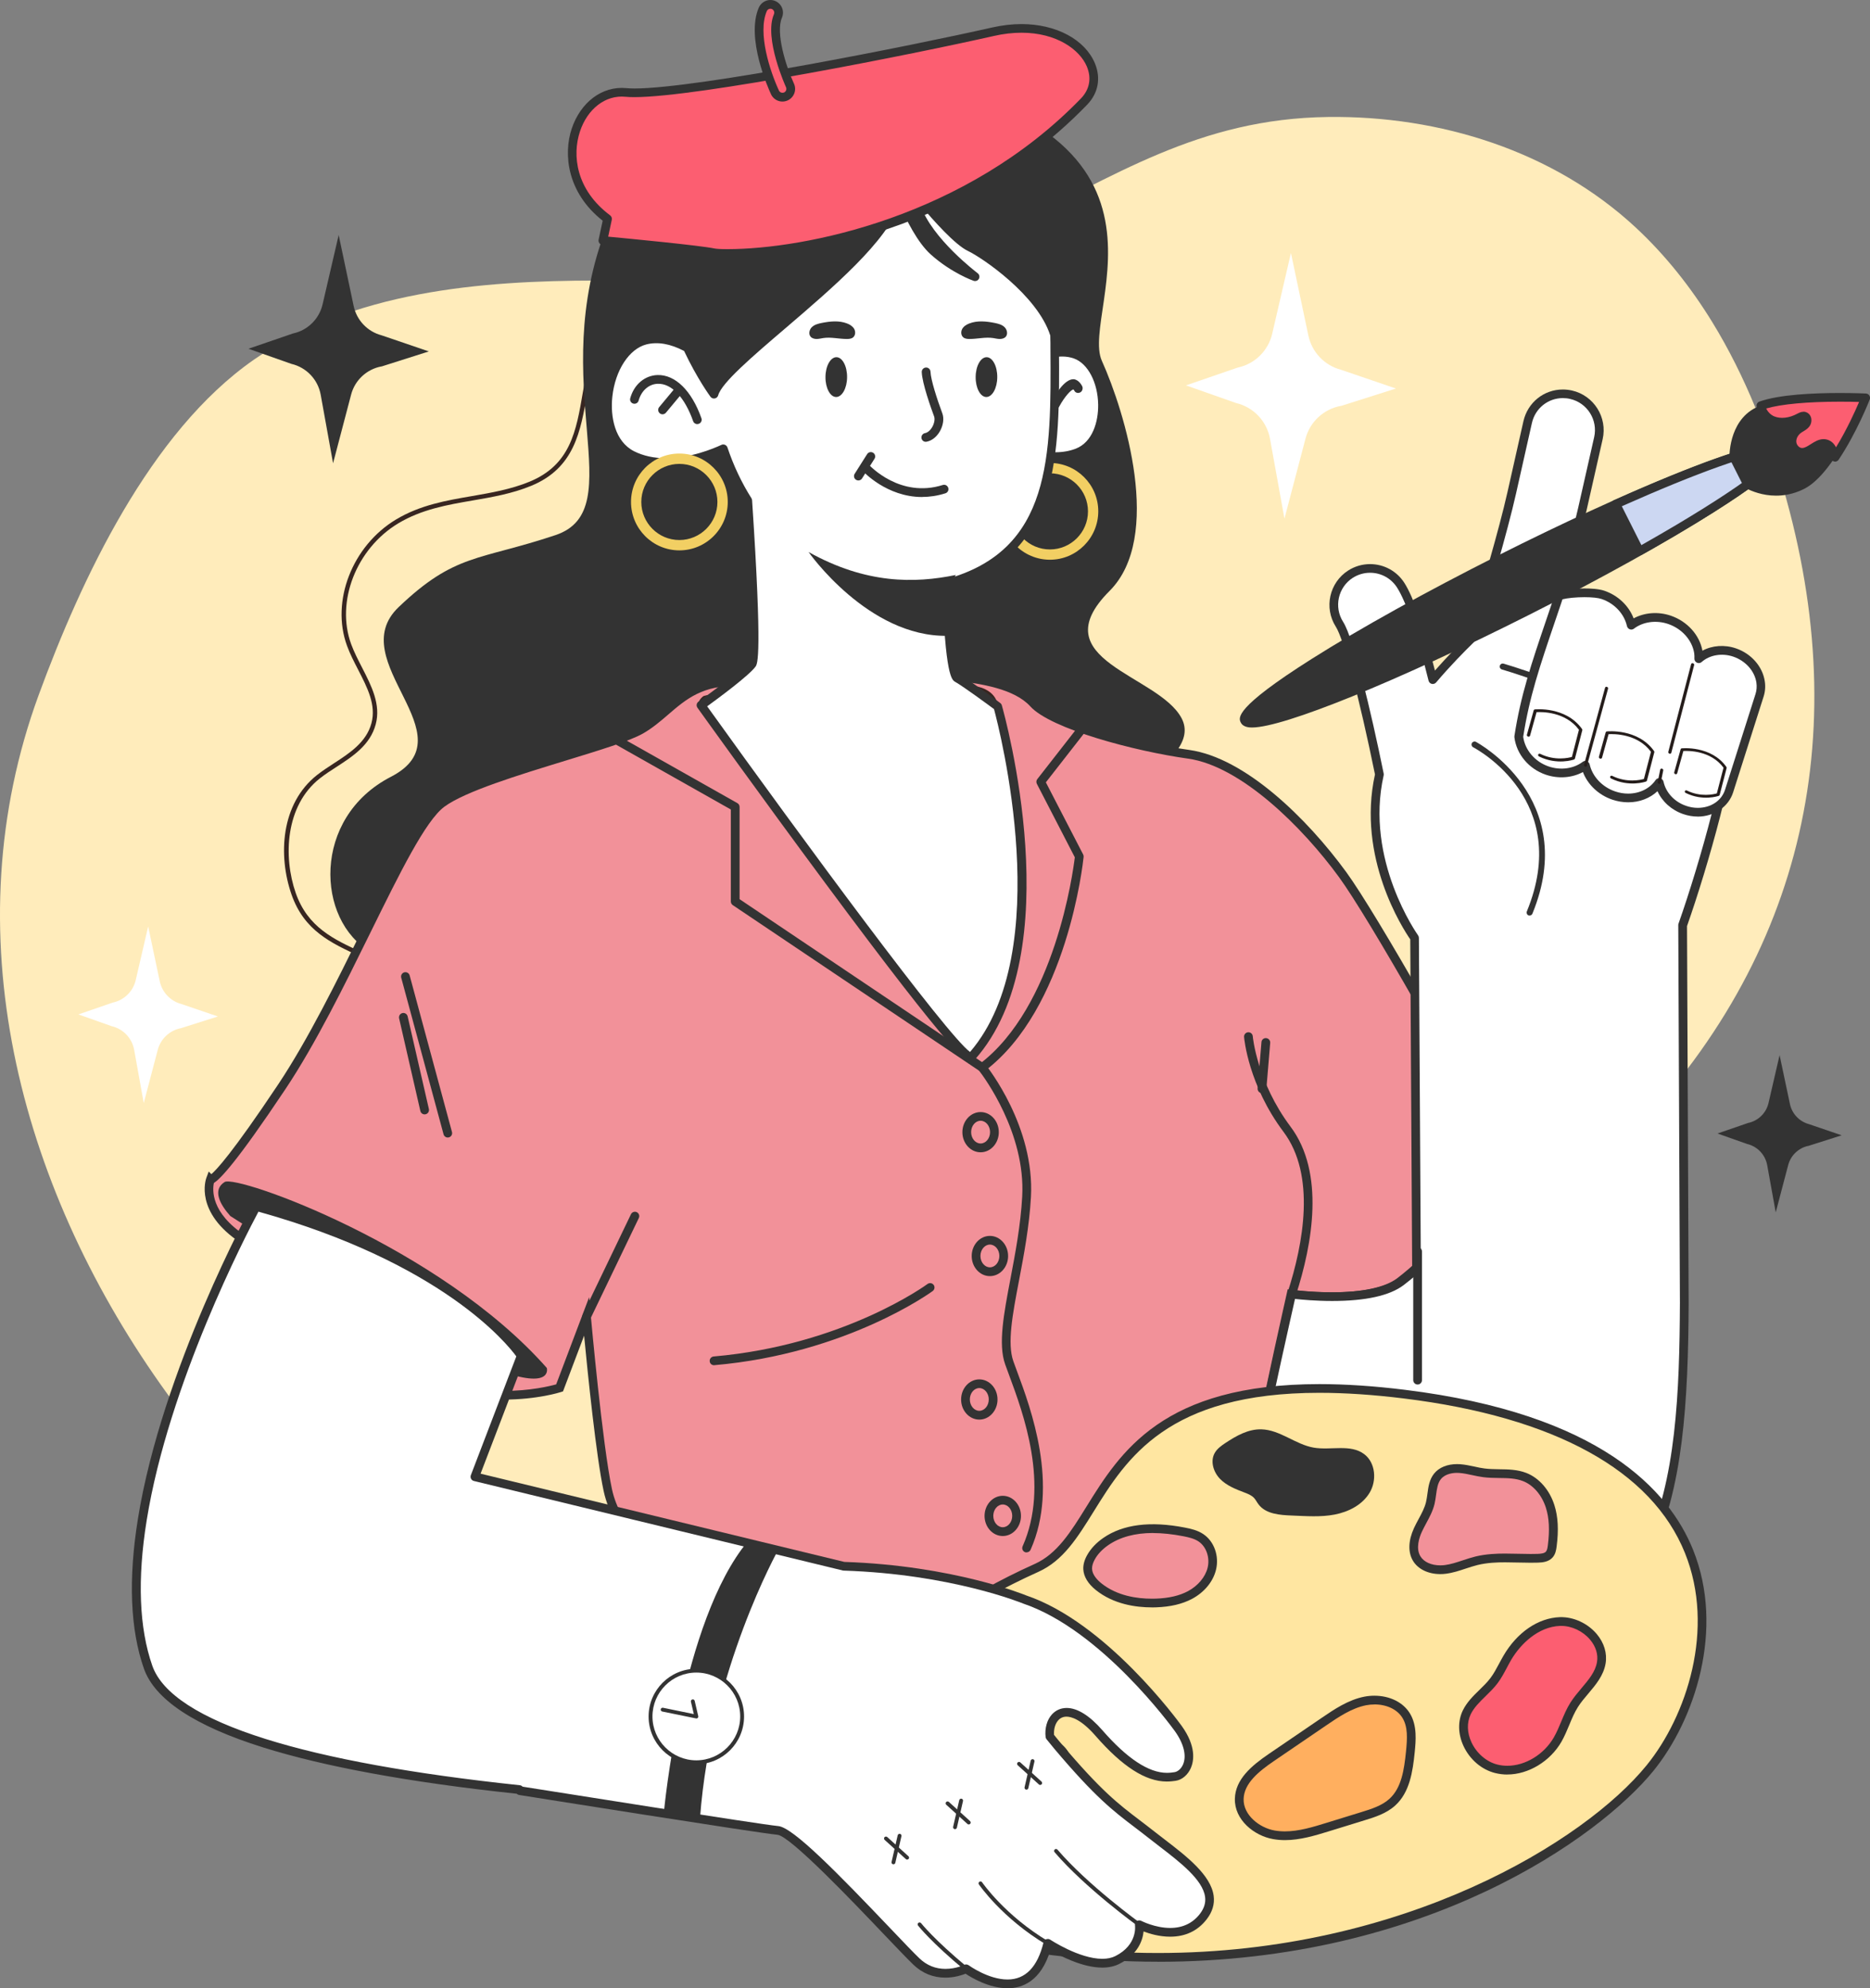 <?xml version="1.0" encoding="UTF-8"?>
<svg id="_레이어_2" data-name="레이어 2" xmlns="http://www.w3.org/2000/svg" viewBox="0 0 363.59 386.47">
  <rect x="0" y="0" width="363.59" height="386.47" fill="#808080" stroke="none"/>
  <defs>
    <style>
      .cls-1 {
        fill: #f2cf63;
      }

      .cls-1, .cls-2, .cls-3, .cls-4, .cls-5, .cls-6, .cls-7, .cls-8, .cls-9, .cls-10, .cls-11, .cls-12, .cls-13 {
        stroke-width: 0px;
      }

      .cls-2 {
        fill: #333;
      }

      .cls-3 {
        fill: #fff;
      }

      .cls-4 {
        fill: #251d1b;
      }

      .cls-5 {
        fill: #382621;
      }

      .cls-6 {
        fill: #42210b;
      }

      .cls-7 {
        fill: #ffe6a1;
      }

      .cls-8 {
        fill: #ffecbb;
      }

      .cls-9 {
        fill: #fc5e71;
      }

      .cls-10 {
        fill: #ffaf5f;
      }

      .cls-11 {
        fill: #ecb3ad;
      }

      .cls-12 {
        fill: #ccd7f2;
      }

      .cls-13 {
        fill: #f29199;
      }
    </style>
  </defs>
  <g id="_迹_1" data-name="卵迹_1">
    <g>
      <path class="cls-8" d="m332.89,62.56c6.52,10.6,11.15,22.5,14.46,34.54,13.42,48.71,1.93,92.74-34.54,127.76-20.29,19.49-42.98,36.05-62.76,56.12-16.8,17.05-30.98,40.47-55.02,48.13-19.92,6.35-41.41-.17-61.29-6.67-17.98-5.88-35.96-11.76-53.95-17.64-7.28-2.38-14.61-4.78-21.25-8.59-11.25-6.46-19.91-16.61-27.39-27.21C3.67,230.02-9.33,181.01,7.53,135.07c8.25-22.48,21.63-51.11,41.84-65.16,19.15-13.31,44.01-15.35,66.64-15.38,26.87-.03,55.08,1.93,79.23-9.84,21.56-10.5,37.86-21.63,62.98-21.95,21.7-.28,43.78,6.57,59.86,21.52,5.79,5.39,10.68,11.59,14.81,18.3Z"/>
      <path class="cls-3" d="m260.73,78.91l10.68-3.39-10.69-3.65c-3.2-.84-5.64-3.41-6.33-6.65l-3.39-16.05-3.64,15.7c-.77,3.31-3.38,5.88-6.71,6.58l-10.06,3.46,9.71,3.42c3.4.79,6.01,3.53,6.63,6.96l2.81,15.52,4.09-15.54c.86-3.29,3.56-5.77,6.9-6.38Z"/>
      <path class="cls-3" d="m35.27,199.83l7.1-2.25-7.1-2.42c-2.12-.56-3.75-2.27-4.21-4.42l-2.25-10.66-2.42,10.43c-.51,2.2-2.25,3.9-4.46,4.37l-6.69,2.3,6.45,2.28c2.26.52,3.99,2.34,4.4,4.63l1.86,10.32,2.72-10.33c.57-2.18,2.36-3.84,4.59-4.24Z"/>
      <path class="cls-2" d="m351.76,222.69l6.32-2.01-6.32-2.16c-1.89-.5-3.34-2.02-3.74-3.93l-2.01-9.49-2.15,9.29c-.45,1.96-2,3.48-3.97,3.89l-5.95,2.05,5.74,2.03c2.01.47,3.55,2.09,3.92,4.12l1.66,9.18,2.42-9.19c.51-1.94,2.1-3.42,4.08-3.77Z"/>
      <path class="cls-2" d="m74.2,71.23l9.18-2.92-9.18-3.13c-2.75-.72-4.85-2.93-5.44-5.71l-2.91-13.79-3.13,13.49c-.66,2.84-2.91,5.05-5.76,5.65l-8.65,2.97,8.34,2.94c2.92.68,5.16,3.03,5.7,5.98l2.41,13.34,3.51-13.35c.74-2.82,3.06-4.96,5.93-5.48Z"/>
      <g>
        <g>
          <g>
            <path class="cls-11" d="m294.63,228.14s-16.38,16.5-22.38,21c-6.01,4.5-21.17,2.4-21.17,2.4,0,0-4.62,20.48-5.38,24.98-.64,3.89,3.2,15.07-.83,21.66-14.53-24.51-19.03-59.17-19.03-59.17l31.25-34.51,34.39,18.37h0c2,3.27,3.13,5.27,3.13,5.27Z"/>
            <path class="cls-6" d="m244.88,298.61c-.17.02-.29-.08-.37-.21-14.41-24.31-19.04-58.99-19.08-59.33-.02-.12.02-.25.11-.34l31.29-34.51c.13-.14.34-.18.51-.09l34.42,18.37c.08.04.14.1.17.17,2.54,3.26,3.11,5.27,3.13,5.35.04.15,0,.3-.11.41-.16.16-16.49,16.57-22.44,21.04-2.64,1.98-7.2,2.98-13.57,2.98-3.49,0-6.49-.32-7.53-.44-.63,2.81-4.6,20.48-5.29,24.58-.2,1.21.07,3.25.38,5.6.65,4.91,1.53,11.64-1.27,16.21-.08.13-.21.2-.36.2Zm-18.58-59.46c.39,2.8,5.1,35.01,18.57,58.18,2.2-4.3,1.39-10.46.79-15.02-.32-2.43-.59-4.52-.37-5.86.75-4.46,5.34-24.8,5.38-25.01.05-.22.26-.36.47-.33.04,0,3.55.48,7.8.48s9.97-.49,13.06-2.81c5.56-4.17,20.33-18.94,22.16-20.77-.22-.6-.97-2.33-2.91-4.83l-34.04-18.17-30.93,34.12Z"/>
          </g>
          <path class="cls-5" d="m241.12,255.9s21.38,8.25,34.32-9.75l-26.26-4.88-8.07,14.63Z"/>
          <path class="cls-5" d="m78.31,190.5l.52-.69c-2.72-2.07-5.68-3.43-8.54-4.74-5.38-2.47-10.45-4.81-12.79-11.49-2.45-7.02-2.03-16.98,4.68-22.27.99-.78,2.11-1.51,3.2-2.21,3.24-2.1,6.59-4.28,7.67-8.3,1.04-3.86-.84-7.51-2.66-11.05-.76-1.48-1.55-3.01-2.11-4.53-3.03-8.26.99-18.58,9.15-23.49,4.56-2.74,9.6-3.61,14.48-4.45,3.77-.65,7.67-1.32,11.38-2.85,8.39-3.46,9.6-10.54,10.89-18.04.17-.98.34-1.96.52-2.96,1.49-7.93,2.63-16.04,3.38-24.11l-.86-.08c-.75,8.04-1.88,16.12-3.37,24.03-.19,1-.36,1.99-.52,2.97-1.29,7.57-2.41,14.11-10.37,17.39-3.61,1.49-7.47,2.15-11.2,2.8-4.96.85-10.08,1.73-14.78,4.56-8.5,5.12-12.68,15.89-9.51,24.53.57,1.57,1.37,3.12,2.15,4.63,1.83,3.55,3.55,6.9,2.6,10.43-1,3.7-4.21,5.79-7.31,7.8-1.1.72-2.24,1.46-3.26,2.26-7.08,5.58-7.6,15.68-4.97,23.23,2.45,7.03,7.7,9.44,13.24,11.99,2.82,1.3,5.73,2.64,8.38,4.65Z"/>
          <path class="cls-2" d="m166.28,13.41s-36.31.17-48.3,30.65c-11.99,30.48,5,54.96-9.99,59.96-14.99,5-19.49,3.5-30.48,13.99-10.99,10.49,13.99,24.98-1.5,32.98-15.49,7.99-14.49,27.98-4,33.98,10.49,6,129.91-14.49,129.91-14.49,0,0-12.16.08-.67-6.91,11.49-7,32.98-15.49,28.48-23.98s-27.48-11.24-13.99-24.73c10.44-10.44,3-34.73-1.5-44.72s21.57-46.89-47.97-56.71Z"/>
          <g>
            <path class="cls-13" d="m294.63,228.14s-16.38,16.5-22.38,21c-6.01,4.5-21.17,2.4-21.17,2.4,0,0-4.62,20.48-5.38,24.98-.64,3.89,3.2,15.07-.83,21.66-.63,1.03-3.23,15.41-4.3,16.17l-113-11.57s-7.5-4.51-9.38-13.14c-1.87-8.63-4.12-33.76-4.12-33.76l-5.25,13.88s-15,4.88-30.39-3.37c-15.38-8.26-22.51-19.89-31.13-25.51-8.63-5.63-6.38-11.63-6.38-11.63,0,0,1.12,1.13,13.88-18.01,12.75-19.14,24-49.89,31.13-55.15,7.13-5.24,32.64-10.88,38.64-14.25,6-3.38,8.63-9.76,19.14-9.38,10.5.38,41.63-1.13,41.63-1.13,4.5.63,12.01,1.37,15.63,5.38,3.63,4,19.38,8.38,30.14,9.88,10.75,1.51,23,13.64,30.12,23.38,5.68,7.77,24.26,40.09,30.26,52.89h0c1,3.27,3.13,5.27,3.13,5.27Z"/>
            <path class="cls-2" d="m240.8,315.24l-.32-.03-113.18-11.59-.16-.1c-.32-.19-7.84-4.8-9.77-13.69-1.45-6.69-3.1-22.9-3.8-30.21l-4.1,10.83-.39.13c-.19.06-4.61,1.47-11.15,1.47-7.14,0-13.83-1.65-19.9-4.9-9.44-5.07-15.72-11.31-21.26-16.81-3.55-3.53-6.62-6.58-9.94-8.74-9.09-5.94-6.81-12.37-6.71-12.64l.46-1.24.51.51c.91-.75,3.99-3.95,13-17.45,5.85-8.78,11.44-20.14,16.38-30.16,5.88-11.94,10.95-22.25,14.96-25.2,4.29-3.16,14.8-6.37,24.07-9.21,6.3-1.93,12.25-3.74,14.65-5.1,1.75-.98,3.18-2.22,4.7-3.53,3.55-3.06,7.22-6.23,14.88-5.95,1.11.04,2.51.06,4.17.06,12.67,0,37.15-1.18,37.4-1.19h.08s1.1.15,1.1.15c4.6.62,11.55,1.57,15.13,5.51,3.25,3.59,18.32,8.03,29.62,9.61,10.83,1.52,22.86,13.25,30.51,23.72,5.83,7.97,24.43,40.68,30.17,53.03l.03.07c1.61,3.08,3.15,5,3.17,5.02l.48.59-.53.54c-.67.68-16.4,16.6-22.38,21.08-2.71,2.03-7.36,3.06-13.8,3.06-3.18,0-5.89-.26-7.17-.4-.83,3.73-4.52,20.25-5.18,24.19-.19,1.14.08,3.16.38,5.48.66,4.97,1.56,11.79-1.32,16.48-.21.42-.83,3.21-1.38,5.68-1.83,8.21-2.41,10.22-3.15,10.74l-.26.19Zm-112.94-13.27l112.28,11.49c.6-1.39,1.72-6.41,2.41-9.52.91-4.11,1.29-5.71,1.59-6.19,2.56-4.18,1.7-10.65,1.08-15.37-.32-2.46-.61-4.59-.38-5.98.75-4.48,5.17-24.19,5.36-25.03l.17-.76.77.11s3.52.48,7.72.48c5.98,0,10.4-.94,12.78-2.72,5.28-3.96,18.85-17.55,21.67-20.4-.61-.84-1.75-2.51-2.94-4.79l-.1-.21c-5.8-12.42-24.16-44.7-29.92-52.58-7.1-9.73-19.06-21.6-29.37-23.04-10.29-1.43-26.67-5.76-30.65-10.15-3.16-3.48-9.74-4.38-14.1-4.97l-.95-.13c-1.55.07-25.05,1.19-37.4,1.19-1.68,0-3.1-.02-4.23-.06-6.99-.24-10.25,2.56-13.71,5.54-1.52,1.31-3.09,2.66-4.98,3.73-2.57,1.44-8.32,3.2-14.99,5.24-9.14,2.8-19.51,5.97-23.56,8.95-3.67,2.71-8.66,12.85-14.44,24.58-4.96,10.07-10.57,21.48-16.49,30.35-9.55,14.31-12.7,17.49-13.89,18.2-.28,1.3-.66,5.81,6.14,10.26,3.46,2.26,6.59,5.36,10.21,8.96,5.46,5.42,11.64,11.56,20.86,16.52,5.82,3.12,12.25,4.7,19.1,4.7,5.19,0,9.06-.95,10.24-1.28l6.41-16.95.33,3.68c.02.25,2.27,25.18,4.11,33.66,1.63,7.51,7.79,11.81,8.83,12.49Z"/>
          </g>
          <path class="cls-5" d="m136.3,137.08s-1.13-.38.37-1.7c1.5-1.31,48.02-2.81,52.71-2.06,4.69.75,4.63,4.01,4.63,4.01l-57.71-.25Z"/>
          <g>
            <path class="cls-3" d="m194.82,74.44s7.76-7.92,14.27-5.58c6.52,2.34,7.39,16.39.39,19.13-7.01,2.73-15.41-2.75-15.41-2.75l.76-10.79Z"/>
            <path class="cls-2" d="m205.2,89.6c-5.93,0-11.37-3.51-11.6-3.66-.26-.17-.4-.46-.38-.77l.76-10.79c.01-.2.1-.39.24-.53.25-.26,6.21-6.27,12.32-6.27,1,0,1.95.16,2.85.48,3.95,1.42,5.78,6.34,5.83,10.58.05,3.86-1.35,8.55-5.43,10.14-1.4.54-2.94.82-4.59.82Zm-10.25-4.82c1.35.79,5.72,3.13,10.25,3.13,1.44,0,2.77-.24,3.97-.7,3.27-1.28,4.39-5.25,4.35-8.53-.06-4.33-2-8.03-4.71-9-.71-.25-1.47-.38-2.27-.38-4.8,0-9.8,4.5-10.89,5.55l-.7,9.95Z"/>
          </g>
          <path class="cls-1" d="m204.14,108.8c-5.18,0-9.41-4.22-9.41-9.41s4.22-9.4,9.41-9.4,9.4,4.22,9.4,9.4-4.22,9.41-9.4,9.41Zm0-16.8c-4.08,0-7.4,3.32-7.4,7.4s3.32,7.4,7.4,7.4,7.4-3.32,7.4-7.4-3.32-7.4-7.4-7.4Z"/>
          <g>
            <path class="cls-3" d="m186.15,131.81c-1.35-.77-1.89-11.81-2.09-18.36,20.84-5.68,21.19-23.78,21.04-45.91-.01-.84-.01-1.65-.03-2.45-2.52-8.17-13.41-15.62-16.5-17.07-3.51-1.66-10.95-11.16-10.95-11.16-.21,7.71,11.52,16.61,11.97,16.94-.24-.08-4.24-1.55-8.05-4.95-3.92-3.51-7.03-12.4-7.03-12.4.84,11.78-33.85,33.36-35.71,40.18,0,0-2.61-3.53-5.16-9.01-2.52-1.37-5.38-2.2-8.2-1.48-7.88,2.03-10.44,18.38-2.54,22.34,6.78,3.4,15.4-.16,17.72-1.24,1.18,3.53,2.77,6.92,4.75,10.05.64,9.57,1.88,30.3.82,31.78-1.38,1.93-9.9,8.03-9.9,8.03,0,0,50.6,70.62,52.61,68.36,18.57-20.82,5.1-68.11,5.1-68.11,0,0-5.94-4.42-7.87-5.52Z"/>
            <path class="cls-2" d="m188.78,206.34h0c-.91,0-2.59,0-28.22-34.55-12.55-16.91-24.83-34.05-24.95-34.22-.13-.18-.18-.41-.15-.63.04-.22.16-.42.34-.55,2.34-1.67,8.64-6.34,9.7-7.83.45-.99.45-9.7-.97-31.01-1.77-2.83-3.26-5.91-4.42-9.17-2.18.93-6.29,2.38-10.65,2.38-2.59,0-4.93-.51-6.95-1.53-4.54-2.27-5.64-7.85-5.17-12.31.52-4.91,3.16-10.4,7.87-11.61,2.69-.69,5.68-.16,8.82,1.55.16.09.29.22.36.39,1.64,3.51,3.31,6.22,4.26,7.68,1.85-2.95,6.8-7.18,12.82-12.33,10.09-8.63,22.65-19.37,22.17-26.1-.03-.42.26-.8.68-.89.42-.09.83.15.97.55.03.09,3.08,8.73,6.79,12.05.32.29.65.56.97.82-3.19-3.4-6.43-7.93-6.31-12.2,0-.36.24-.67.58-.78.34-.11.71,0,.93.28,2.03,2.6,7.91,9.63,10.64,10.92,2.97,1.39,14.31,9.01,16.95,17.59.02.07.04.15.04.23.01.55.02,1.1.02,1.66v.8c.15,20.76.28,40.37-21.01,46.56.37,11.39,1.14,16.27,1.7,17.02,2,1.16,7.65,5.36,7.89,5.54.15.11.26.27.31.45.55,1.95,13.38,47.98-5.29,68.91-.19.22-.47.34-.76.34Zm-51.3-69.07c18.61,25.95,46.7,64.05,51.13,67.21,16.84-19.61,5.7-62.78,4.66-66.65-1.12-.83-5.9-4.35-7.55-5.29-.64-.36-1.97-1.12-2.52-19.07-.01-.39.25-.74.63-.85,20.68-5.63,20.56-23.92,20.41-45.08v-.8c-.01-.51-.02-1.02-.03-1.52-2.5-7.87-13.32-15.18-16.01-16.44-2.51-1.19-6.74-5.94-9.24-8.93,2.21,6.52,11.02,13.17,11.12,13.25.34.25.45.7.26,1.07-.19.37-.62.55-1.02.42-.04-.01-4.27-1.48-8.34-5.12-2.6-2.33-4.82-6.81-6.09-9.79-2.38,7.18-12.87,16.16-22.28,24.21-6.33,5.41-12.31,10.53-12.97,12.95-.09.31-.34.55-.66.61-.32.06-.65-.07-.84-.33-.11-.15-2.61-3.56-5.13-8.9-2.66-1.4-5.14-1.83-7.34-1.27-3.34.86-6.06,5.03-6.61,10.15-.42,3.9.48,8.73,4.24,10.62,1.78.89,3.86,1.35,6.19,1.35,4.69,0,9.11-1.82,10.79-2.6.22-.1.47-.1.69,0,.22.1.39.28.47.51,1.18,3.52,2.75,6.84,4.66,9.86.08.12.12.26.13.4,2.02,30.43,1.04,31.81.67,32.33-1.23,1.72-7.25,6.16-9.41,7.73Z"/>
          </g>
          <path class="cls-2" d="m164.7,73.32c.02-2.14-.91-3.88-2.07-3.89-1.16,0-2.12,1.72-2.13,3.85-.02,2.14.91,3.88,2.07,3.89,1.16,0,2.12-1.72,2.13-3.85Z"/>
          <path class="cls-2" d="m193.9,73.32c.02-2.14-.91-3.88-2.07-3.89-1.16,0-2.12,1.72-2.13,3.85-.02,2.14.91,3.88,2.07,3.89,1.16,0,2.12-1.72,2.13-3.85Z"/>
          <path class="cls-1" d="m132.09,106.98c-5.18,0-9.4-4.22-9.4-9.41s4.22-9.41,9.4-9.41,9.41,4.22,9.41,9.41-4.22,9.41-9.41,9.41Zm0-16.81c-4.08,0-7.4,3.32-7.4,7.4s3.32,7.4,7.4,7.4,7.4-3.32,7.4-7.4-3.32-7.4-7.4-7.4Z"/>
          <path class="cls-2" d="m44.8,236.39c-2.13-2.38-3.5-5.13-1.13-6.63,2.38-1.5,41.89,12.63,62.65,36.14,0,0,1.38,4.75-11-.13-12.38-4.88-50.52-29.39-50.52-29.39Z"/>
          <path class="cls-2" d="m199.6,301.76c-.12,0-.23-.02-.34-.07-.43-.19-.62-.69-.43-1.12,5.3-11.93.13-25.85-2.65-33.34-.28-.76-.54-1.45-.75-2.05-1.38-3.91-.26-9.8,1.04-16.63.92-4.85,1.97-10.34,2.28-15.96.69-12.37-7.49-23.32-8.37-24.46l-47.9-32.19c-.23-.16-.38-.42-.38-.7v-17.89l-22.83-12.89c-.41-.23-.55-.75-.32-1.16.23-.41.75-.55,1.16-.32l23.26,13.13c.27.15.43.43.43.74v17.93l47.64,32.01c.07.05.13.11.19.17.39.49,9.57,12.04,8.82,25.71-.32,5.73-1.38,11.29-2.31,16.19-1.26,6.58-2.34,12.26-1.11,15.74.21.59.46,1.27.74,2.02,2.66,7.16,8.19,22.06,2.61,34.62-.14.32-.45.5-.78.5Z"/>
          <path class="cls-2" d="m190.97,208.35c-.26,0-.51-.12-.68-.34-.28-.37-.21-.91.17-1.19,14.64-11.07,18.18-37.34,18.52-40.18l-7.38-14.28c-.15-.29-.12-.65.08-.91l8-10.25c.29-.37.82-.43,1.19-.15.37.29.44.82.15,1.19l-7.67,9.83,7.25,14.02c.08.15.11.31.09.48-.12,1.2-3.22,29.52-19.21,41.6-.15.12-.33.17-.51.17Z"/>
          <path class="cls-2" d="m251.15,252.39c-.09,0-.17-.01-.26-.04-.45-.14-.69-.62-.55-1.07,3.12-9.63,5.52-22.87-.78-31.27-6.82-9.09-7.64-18.07-7.67-18.44-.04-.47.31-.88.77-.92.48-.04.88.31.92.77,0,.09.82,8.88,7.34,17.57,6.73,8.98,4.28,22.8,1.03,32.81-.12.36-.45.59-.81.59Z"/>
          <path class="cls-2" d="m114.07,256.74c-.12,0-.25-.03-.37-.08-.42-.2-.6-.71-.4-1.13l9.38-19.51c.2-.42.71-.6,1.13-.4.42.2.6.71.4,1.13l-9.38,19.51c-.15.3-.45.48-.77.48Z"/>
          <path class="cls-2" d="m138.83,265.37c-.44,0-.81-.33-.84-.78-.04-.47.31-.88.77-.92,25.32-2.2,41.42-13.97,41.58-14.09.38-.28.91-.2,1.19.17.28.38.2.91-.17,1.19-.16.12-16.62,12.17-42.45,14.42-.02,0-.05,0-.07,0Z"/>
          <path class="cls-2" d="m87.06,221.11c-.37,0-.72-.25-.82-.63l-8.23-30.44c-.12-.45.15-.92.6-1.04.45-.12.92.15,1.04.6l8.23,30.44c.12.45-.15.92-.6,1.04-.07.02-.15.03-.22.03Z"/>
          <path class="cls-2" d="m82.56,216.61c-.39,0-.74-.27-.83-.66l-4.13-18.01c-.1-.46.18-.91.64-1.02.45-.11.91.18,1.02.64l4.13,18.01c.1.46-.18.91-.64,1.02-.06.01-.13.02-.19.02Z"/>
          <path class="cls-2" d="m190.66,223.98c-1.95,0-3.54-1.75-3.54-3.91s1.59-3.91,3.54-3.91,3.54,1.75,3.54,3.91-1.59,3.91-3.54,3.91Zm0-6.13c-1.01,0-1.84.99-1.84,2.21s.83,2.21,1.84,2.21,1.84-.99,1.84-2.21-.83-2.21-1.84-2.21Z"/>
          <path class="cls-2" d="m192.47,248.05c-1.95,0-3.54-1.75-3.54-3.91s1.59-3.91,3.54-3.91,3.54,1.75,3.54,3.91-1.59,3.91-3.54,3.91Zm0-6.13c-1.01,0-1.84.99-1.84,2.21s.83,2.21,1.84,2.21,1.84-.99,1.84-2.21-.83-2.21-1.84-2.21Z"/>
          <path class="cls-2" d="m194.97,298.57c-1.95,0-3.54-1.75-3.54-3.91s1.59-3.91,3.54-3.91,3.54,1.75,3.54,3.91-1.59,3.91-3.54,3.91Zm0-6.13c-1.01,0-1.84.99-1.84,2.21s.83,2.21,1.84,2.21,1.84-.99,1.84-2.21-.83-2.21-1.84-2.21Z"/>
          <path class="cls-2" d="m190.41,275.94c-1.95,0-3.54-1.75-3.54-3.91s1.59-3.91,3.54-3.91,3.54,1.75,3.54,3.91-1.59,3.91-3.54,3.91Zm0-6.13c-1.01,0-1.84.99-1.84,2.21s.83,2.21,1.84,2.21,1.84-.99,1.84-2.21-.83-2.21-1.84-2.21Z"/>
          <path class="cls-2" d="m245.37,212.48s-.05,0-.07,0c-.47-.04-.81-.45-.78-.92l.75-9c.04-.47.45-.82.92-.77.47.04.81.45.78.92l-.75,9c-.04.44-.41.78-.85.78Z"/>
          <g>
            <path class="cls-3" d="m327.16,179.84c4.07-11.55,9.88-31.96,9.56-39.27-.3-6.98-21.86-12.96-36.13-16.15,2.58-8.53,5.53-18.62,7.08-25.53l3.11-13.73c.86-3.81-1.52-7.58-5.33-8.44-3.82-.88-7.58,1.53-8.43,5.34l-3.09,13.73c-1.7,7.54-5.23,19.49-7.98,28.46-1.88,1.83-4.62,4.62-7.38,7.86-1.96-7.91-4.16-15.1-6.23-18.36-2.1-3.29-6.46-4.26-9.75-2.16-3.29,2.1-4.26,6.46-2.16,9.75,1.81,2.83,5,15.64,7.77,29.18-3.85,17.02,6.83,31.78,6.83,31.78l.38,64.33c-1.17,1.01-2.21,1.87-3.04,2.5-6.01,4.5-21.23,2.4-21.23,2.4,0,0-4.65,20.48-5.41,24.98-.64,3.89,3.19,15.07-.85,21.66,7.7,12.99,18.21,22.93,32.36,23.54,46.84,2.04,50.05-30.72,50.23-68.4l-.32-73.49Z"/>
            <path class="cls-2" d="m281.31,322.71h0c-1.33,0-2.7-.05-4.09-.11-12.83-.55-23.95-8.63-33.05-23.97-.16-.27-.16-.61,0-.88,2.56-4.18,1.72-10.66,1.1-15.38-.32-2.46-.6-4.58-.37-5.98.75-4.48,5.23-24.2,5.42-25.03.1-.43.51-.72.94-.65.04,0,3.54.48,7.77.48,6.02,0,10.46-.94,12.84-2.72.7-.53,1.61-1.27,2.7-2.21l-.37-63.67c-1.38-2-10.43-15.88-6.86-32.06-3.07-15.02-6.06-26.28-7.62-28.72-2.34-3.68-1.25-8.58,2.42-10.92,1.27-.81,2.74-1.24,4.24-1.24,2.72,0,5.22,1.37,6.68,3.66,1.76,2.77,3.76,8.49,5.94,17.03,2.36-2.68,4.61-4.97,6.21-6.53,2.68-8.76,6.21-20.68,7.9-28.19l3.09-13.73c.82-3.64,3.97-6.18,7.67-6.18.59,0,1.19.07,1.78.2,4.24.96,6.92,5.2,5.96,9.45l-3.11,13.74c-1.59,7.05-4.6,17.29-6.83,24.72,23.57,5.34,35.65,10.97,35.9,16.74.32,7.46-5.49,27.89-9.56,39.45l.32,73.36c-.19,37.94-3.86,69.37-47.03,69.37Zm-35.43-24.53c8.74,14.54,19.3,22.05,31.41,22.57,1.36.06,2.71-.04,4.02-.04h0c19.48,0,31.67-6.24,38.37-19.93,6.26-12.78,6.87-30.46,6.95-47.53l-.32-73.45c0-.1.02-.18.05-.27,4.18-11.86,9.82-31.99,9.51-38.94-.21-4.76-13.13-10.36-35.46-15.35-.23-.05-.43-.19-.55-.4-.12-.2-.15-.45-.08-.67,2.25-7.45,5.43-18.19,7.07-25.47l3.11-13.74c.75-3.34-1.35-6.67-4.69-7.42-.46-.11-.93-.16-1.4-.16-2.9,0-5.38,2-6.02,4.86l-3.09,13.73c-1.72,7.62-5.29,19.72-7.99,28.52-.04.14-.12.26-.22.36-1.81,1.76-4.55,4.54-7.32,7.8-.21.24-.53.35-.84.28-.31-.07-.55-.31-.63-.62-2.29-9.24-4.35-15.33-6.13-18.11-1.15-1.8-3.11-2.87-5.25-2.87-1.18,0-2.33.34-3.33.97-2.89,1.84-3.74,5.69-1.9,8.58,2.02,3.17,5.4,17.3,7.88,29.47.02.12.02.24,0,.36-3.73,16.46,6.59,30.95,6.69,31.1.1.14.16.32.16.49l.38,64.33c0,.25-.11.48-.29.65-1.25,1.09-2.29,1.94-3.09,2.54-2.71,2.03-7.37,3.06-13.86,3.06-3.2,0-5.94-.26-7.23-.4-.84,3.73-4.57,20.25-5.23,24.19-.19,1.14.07,3.15.38,5.48.63,4.82,1.48,11.37-1.07,16.04Z"/>
          </g>
          <path class="cls-2" d="m297.27,177.96s-.06-.02-.08-.03c-.3-.12-.44-.47-.32-.77,8.84-21.51-9.64-31.49-10.44-31.91-.29-.15-.4-.51-.25-.8.15-.29.52-.4.79-.25.2.11,20.23,10.88,10.98,33.4-.11.27-.41.42-.68.35Z"/>
          <path class="cls-2" d="m327.96,143.39c-.06,0-.11-.02-.17-.04-.26-.1-26.1-10.4-35.77-13.22-.31-.09-.49-.42-.4-.73.09-.31.41-.49.73-.4,9.72,2.84,35.61,13.16,35.87,13.26.3.12.45.46.33.76-.1.25-.34.39-.59.37Z"/>
          <g>
            <g>
              <path class="cls-3" d="m311.69,115.63c2.9.99,4.89,3.32,5.47,5.89,1.94-1.48,4.72-1.98,7.45-1.04,3.08,1.06,5.2,3.61,5.62,6.36.06.39.06.79.05,1.19,1.74-1.54,4.4-2.1,7-1.21,2.76.95,4.66,3.24,5.04,5.7.13.87.08,1.76-.2,2.62l-5.92,18.6c-1.06,3.32-4.93,4.97-8.66,3.69-2.62-.9-4.44-3.01-4.94-5.33-1.76,2.59-5.35,3.72-8.85,2.52-2.89-.99-4.91-3.31-5.49-5.87-1.94,1.47-4.71,1.96-7.43,1.03-3.15-1.08-5.18-3.74-5.52-6.57,1.42-9.21,3.92-15.75,7.83-27.41,1.66-.61,6.63-.83,8.55-.17Z"/>
              <path class="cls-2" d="m330.1,158.72c-.95,0-1.9-.16-2.83-.48-2.27-.78-4.08-2.42-5-4.45-1.47,1.38-3.5,2.16-5.7,2.16-1.04,0-2.09-.18-3.1-.52-2.66-.91-4.76-2.91-5.7-5.36-2.1,1.14-4.78,1.35-7.23.51-3.3-1.13-5.69-3.99-6.09-7.27,0-.08,0-.15,0-.23,1.23-7.97,3.24-13.89,6.28-22.85.5-1.48,1.03-3.04,1.59-4.7.08-.25.27-.44.51-.53,1.18-.43,3.48-.62,5.23-.62,1.18,0,2.81.08,3.89.45,2.65.91,4.74,2.91,5.68,5.37,2.11-1.15,4.79-1.36,7.24-.52,3.2,1.1,5.58,3.75,6.14,6.8,1.89-1.03,4.31-1.21,6.52-.45,2.97,1.02,5.17,3.52,5.6,6.38.16,1.02.08,2.03-.23,3l-5.92,18.6c-.9,2.82-3.68,4.72-6.92,4.72Zm-7.49-7.46c.05,0,.11,0,.16.02.33.06.6.32.67.65.46,2.14,2.14,3.94,4.39,4.71.75.26,1.51.39,2.28.39,2.54,0,4.62-1.39,5.3-3.53l5.92-18.6c.23-.72.28-1.47.17-2.23-.34-2.24-2.1-4.21-4.48-5.03-2.2-.75-4.61-.34-6.16,1.04-.25.23-.62.28-.92.13-.31-.14-.5-.46-.49-.79.01-.34.01-.7-.04-1.04-.39-2.53-2.37-4.77-5.06-5.69-2.33-.8-4.9-.44-6.66.91-.23.18-.53.22-.81.12-.27-.1-.47-.33-.54-.61-.54-2.4-2.43-4.42-4.92-5.27-.66-.23-1.87-.36-3.34-.36-1.63,0-3.32.17-4.28.41-.51,1.51-.99,2.93-1.45,4.29-3,8.83-4.98,14.68-6.19,22.44.36,2.6,2.29,4.85,4.94,5.76,2.32.8,4.88.44,6.64-.9.23-.18.53-.22.8-.12.27.1.47.33.54.61.54,2.38,2.44,4.4,4.94,5.26.84.29,1.7.43,2.55.43,2.21,0,4.21-.98,5.33-2.63.16-.24.42-.37.7-.37Z"/>
            </g>
            <path class="cls-4" d="m308.52,148.93c-.07.09-.2.13-.32.09-.16-.05-.26-.21-.22-.35l4.1-14.99c.04-.15.2-.22.36-.17.16.05.26.21.22.35l-4.1,14.99s-.02.06-.04.08Z"/>
            <path class="cls-4" d="m324.92,146.41c-.07.09-.19.13-.32.09-.16-.05-.26-.2-.23-.35l4.44-17.05c.03-.15.2-.22.36-.18.16.05.26.2.23.35l-4.44,17.05s-.02.06-.04.09Z"/>
            <path class="cls-4" d="m322.86,152.28c-.06.08-.18.13-.31.09-.16-.04-.27-.19-.24-.34l.49-2.43c.03-.15.19-.23.35-.19.16.04.27.19.24.34l-.49,2.43s-.02.07-.04.1Z"/>
            <path class="cls-4" d="m307.66,141.83s0,.06,0,.08l-1.44,5.54c-.02.08-.08.15-.17.18-.13.05-3.3,1.14-6.81-.59-.16-.08-.22-.26-.16-.39.07-.14.26-.19.41-.11,2.85,1.4,5.52.77,6.14.59l1.37-5.28c-2.63-3.55-7.25-3.48-8.24-3.42l-1.27,4.57c-.04.15-.21.23-.38.18-.17-.05-.27-.22-.23-.36l1.32-4.74c.03-.1.12-.18.24-.19.06,0,6.01-.62,9.16,3.81.03.05.05.1.05.15Z"/>
            <path class="cls-4" d="m321.66,146.11s0,.06,0,.08l-1.44,5.54c-.02.08-.08.15-.17.18-.13.05-3.3,1.14-6.81-.59-.16-.08-.22-.26-.16-.39.07-.14.26-.19.41-.11,2.85,1.4,5.52.77,6.14.59l1.37-5.28c-2.63-3.55-7.25-3.48-8.24-3.42l-1.27,4.57c-.04.15-.21.23-.38.18-.17-.05-.27-.22-.23-.36l1.32-4.74c.03-.1.12-.18.24-.19.06,0,6.01-.62,9.16,3.81.03.05.05.1.05.15Z"/>
            <path class="cls-4" d="m335.72,149.2s0,.05,0,.08l-1.36,5.24c-.02.08-.08.14-.16.17-.13.05-3.13,1.08-6.45-.56-.15-.08-.21-.24-.15-.37.07-.13.24-.18.39-.1,2.69,1.33,5.23.73,5.82.56l1.3-5c-2.49-3.36-6.87-3.3-7.81-3.24l-1.2,4.33c-.04.14-.2.22-.36.17-.16-.05-.25-.21-.22-.35l1.25-4.49c.03-.1.11-.17.22-.18.06,0,5.69-.58,8.67,3.6.03.04.05.09.05.14Z"/>
          </g>
          <path class="cls-2" d="m275.63,269.12c-.47,0-.85-.38-.85-.85v-25.01c0-.47.38-.85.85-.85s.85.38.85.85v25.01c0,.47-.38.85-.85.85Z"/>
          <g>
            <g>
              <g>
                <path class="cls-7" d="m273.07,270.99c-61.98-7.65-55.8,26.71-71.54,33.78-49.01,22.01-57.08,61.13-17.34,70.71,70.64,17.03,121.74-13.52,136.62-31.8,13.69-16.82,25.15-63.7-47.74-72.7Zm-37.45,33.94c-.54,2.21-2.23,4.03-4.24,5.1-2.01,1.07-4.32,1.46-6.6,1.55-3.95.14-8.1-.69-11.18-3.17-1.08-.87-2.06-2.04-2.12-3.42-.03-.8.25-1.58.64-2.28.69-1.24,1.73-2.27,2.9-3.07,4.33-2.98,10.06-2.87,15.22-1.87,1.13.22,2.28.49,3.25,1.12,1.9,1.26,2.68,3.83,2.14,6.04Z"/>
                <path class="cls-2" d="m225.13,381.32s0,0,0,0c-13.49,0-27.33-1.69-41.13-5.01-15.6-3.76-24.78-12.14-25.85-23.6-1.59-17.13,15.3-36.25,43.03-48.71,4.36-1.96,7-6.2,10.05-11.12,6.59-10.62,14.8-23.84,45.32-23.84,5.06,0,10.65.37,16.62,1.11,37.85,4.67,51.36,19.5,56.03,31.12,6.19,15.39.33,33.05-7.73,42.96-10.45,12.83-44.03,37.1-96.35,37.1Zm31.42-110.59c-29.57,0-37.5,12.77-43.88,23.04-3.2,5.15-5.96,9.6-10.79,11.77-27.06,12.16-43.56,30.61-42.04,47.01.99,10.68,9.71,18.53,24.55,22.11,13.67,3.29,27.37,4.96,40.73,4.96,47.94,0,83.1-21.81,95.03-36.48,7.76-9.53,13.41-26.51,7.47-41.25-6.45-16.05-25.36-26.45-54.66-30.06-5.9-.73-11.43-1.1-16.42-1.1Zm-32.62,41.71c-3.04,0-7.4-.59-10.86-3.37-1.53-1.23-2.37-2.63-2.44-4.05-.04-.86.21-1.78.74-2.73.71-1.27,1.77-2.4,3.16-3.36,3.81-2.63,9.13-3.31,15.86-2,1.19.23,2.45.52,3.55,1.25,2.13,1.41,3.15,4.27,2.49,6.96-.57,2.31-2.27,4.37-4.67,5.65-1.89,1-4.17,1.54-6.96,1.64-.29.01-.59.02-.88.02Zm.26-14.46c-3.5,0-6.42.79-8.69,2.35-1.17.81-2.06,1.74-2.64,2.79-.37.67-.55,1.29-.53,1.83.05,1.15,1.01,2.16,1.8,2.8,3.08,2.48,7.03,3,9.8,3,.27,0,.55,0,.82-.01,2.53-.09,4.57-.57,6.23-1.45,1.94-1.04,3.37-2.74,3.82-4.55.49-1.97-.26-4.13-1.78-5.13-.85-.56-1.92-.8-2.94-1-2.12-.41-4.1-.62-5.89-.62Z"/>
              </g>
              <path class="cls-2" d="m238.27,280.48c2.11-1.4,4.45-2.72,6.98-2.65,3.62.09,6.62,2.94,10.18,3.56,3.32.57,7.16-.76,9.84,1.28,2.19,1.67,2.45,5.12,1.03,7.48-1.42,2.37-4.1,3.73-6.81,4.25s-5.49.3-8.25.19c-2.39-.09-5.15-.28-6.57-2.21-.3-.4-.52-.87-.86-1.23-.49-.51-1.17-.78-1.83-1.03-1.71-.65-3.48-1.34-4.76-2.65-1.28-1.31-1.94-3.42-1.05-5.02.47-.85,1.29-1.43,2.1-1.97Z"/>
              <path class="cls-2" d="m179.51,336.98c2.11-1.4,4.45-2.72,6.98-2.65,3.62.09,6.62,2.94,10.18,3.56,3.32.57,7.16-.76,9.84,1.28,2.19,1.67,2.45,5.12,1.03,7.48-1.42,2.37-4.1,3.73-6.81,4.25-2.71.52-5.49.3-8.25.19-2.39-.09-5.15-.28-6.57-2.21-.3-.4-.52-.87-.86-1.23-.49-.51-1.17-.78-1.83-1.03-1.71-.65-3.48-1.34-4.76-2.65-1.28-1.31-1.94-3.42-1.05-5.02.47-.85,1.29-1.43,2.1-1.97Z"/>
              <g>
                <path class="cls-13" d="m288.53,286.28c-1.58-.21-3.11-.72-4.69-.83s-3.33.27-4.33,1.51c-1.14,1.41-.98,3.43-1.4,5.19-.45,1.87-1.6,3.49-2.4,5.24s-1.23,3.89-.25,5.55c1.08,1.81,3.48,2.39,5.57,2.12s4.03-1.19,6.08-1.69c3.88-.94,7.94-.34,11.93-.48.8-.03,1.69-.13,2.22-.73.39-.44.5-1.07.57-1.65.33-2.57.38-5.24-.41-7.71-.79-2.47-2.51-4.74-4.92-5.69-2.49-.99-5.3-.48-7.95-.83Z"/>
                <path class="cls-2" d="m280.05,305.97c-2.37,0-4.36-.97-5.33-2.6-.98-1.65-.91-3.9.2-6.33.28-.61.6-1.21.91-1.78.6-1.11,1.17-2.17,1.44-3.31.12-.5.19-1.04.27-1.6.18-1.36.37-2.76,1.3-3.92.96-1.19,2.55-1.84,4.48-1.84.19,0,.38,0,.57.02.96.07,1.89.27,2.79.46.67.15,1.31.29,1.96.37.92.12,1.85.13,2.84.15,1.76.02,3.59.05,5.32.73,2.46.97,4.49,3.3,5.42,6.23.72,2.25.86,4.82.44,8.07-.09.7-.23,1.49-.78,2.11-.73.83-1.84.98-2.82,1.01-.47.02-.94.02-1.41.02h0c-.84,0-1.69-.02-2.54-.04-.83-.02-1.66-.04-2.49-.04-1.48,0-3.42.06-5.32.52-.77.19-1.52.44-2.32.7-1.23.41-2.5.83-3.85,1-.36.05-.72.07-1.08.07Zm3.27-19.68c-.81,0-2.3.16-3.16,1.21-.63.78-.78,1.9-.94,3.07-.08.59-.16,1.19-.3,1.78-.33,1.35-.97,2.55-1.6,3.71-.31.58-.6,1.12-.86,1.68-.51,1.11-1.22,3.2-.29,4.76.66,1.11,2.11,1.77,3.87,1.77.29,0,.58-.02.86-.05,1.18-.15,2.32-.53,3.53-.93.79-.26,1.61-.53,2.45-.74,2.07-.5,4.14-.57,5.72-.57.84,0,1.69.02,2.53.04.83.02,1.66.04,2.49.04h0c.45,0,.9,0,1.35-.02.62-.02,1.3-.09,1.61-.44.23-.26.31-.74.37-1.2.38-3,.26-5.34-.38-7.34-.78-2.44-2.43-4.37-4.43-5.16-1.44-.57-3.03-.59-4.71-.61-.99-.01-2.02-.03-3.04-.16-.72-.09-1.42-.25-2.1-.39-.88-.19-1.71-.37-2.55-.43-.15-.01-.3-.02-.46-.02Z"/>
              </g>
              <g>
                <path class="cls-9" d="m290.47,326.72c1.04-1.37,1.73-2.97,2.6-4.46,2.19-3.74,5.92-6.91,10.24-7.06s8.75,3.75,8.03,8.02c-.55,3.22-3.51,5.39-5.26,8.15-1.34,2.11-1.98,4.6-3.22,6.77-2.36,4.1-7.34,6.82-11.93,5.68-4.59-1.14-7.79-6.72-5.73-10.97,1.18-2.44,3.64-3.97,5.28-6.13Z"/>
                <path class="cls-2" d="m293.07,344.93c-.8,0-1.59-.1-2.36-.29-2.62-.65-4.92-2.61-6.15-5.24-1.09-2.33-1.14-4.86-.14-6.93.78-1.6,2.02-2.81,3.23-3.99.78-.76,1.52-1.48,2.13-2.29.65-.85,1.15-1.81,1.69-2.81.28-.52.56-1.05.86-1.56,2.65-4.54,6.75-7.33,10.95-7.48,2.64-.09,5.41,1.18,7.18,3.28,1.44,1.71,2.05,3.74,1.72,5.73-.4,2.35-1.92,4.14-3.38,5.87-.71.83-1.44,1.7-2,2.59-.68,1.07-1.17,2.24-1.68,3.48-.45,1.08-.92,2.2-1.52,3.26-2.19,3.81-6.42,6.37-10.51,6.37Zm10.48-28.89h-.21c-4.26.15-7.72,3.53-9.54,6.64-.29.49-.55,1-.82,1.5-.54,1.02-1.1,2.08-1.83,3.04-.69.91-1.51,1.71-2.3,2.48-1.15,1.12-2.24,2.18-2.89,3.51-.78,1.61-.73,3.6.15,5.47,1,2.14,2.93,3.79,5.02,4.31.63.16,1.28.24,1.95.24,3.51,0,7.14-2.22,9.04-5.52.55-.96.98-1.98,1.43-3.06.52-1.25,1.06-2.55,1.82-3.74.63-.99,1.4-1.9,2.14-2.78,1.38-1.63,2.68-3.17,3-5.06.25-1.48-.22-3.02-1.34-4.35-1.4-1.66-3.55-2.68-5.61-2.68Z"/>
              </g>
              <g>
                <path class="cls-10" d="m258.04,355.18c-3.37,1.04-6.89,2.08-10.36,1.47s-6.82-3.46-6.73-6.98c.09-3.52,3.31-6.04,6.22-8.03l10.3-7.02c2.48-1.69,5.05-3.42,7.99-3.99,2.95-.57,6.39.31,7.95,2.87,1.24,2.04,1.04,4.61.81,6.99-.35,3.54-.87,7.42-3.5,9.81-1.58,1.44-3.7,2.11-5.74,2.74-2.31.71-4.62,1.42-6.94,2.14Z"/>
                <path class="cls-2" d="m249.83,357.68c-.79,0-1.56-.07-2.3-.2-3.73-.66-7.53-3.77-7.43-7.84.09-3.77,3.22-6.41,6.59-8.71l10.3-7.02c2.41-1.64,5.15-3.51,8.31-4.12.63-.12,1.27-.18,1.92-.18,3.02,0,5.61,1.29,6.92,3.45,1.44,2.37,1.14,5.34.93,7.51-.39,3.85-.99,7.82-3.77,10.36-1.75,1.6-4.04,2.3-6.06,2.92l-6.94,2.14c-2.58.79-5.5,1.69-8.46,1.69Zm17.39-26.37c-.54,0-1.07.05-1.59.15-2.82.55-5.4,2.31-7.68,3.86l-10.3,7.02c-2.99,2.04-5.77,4.34-5.85,7.35-.08,3.11,3.07,5.6,6.03,6.12.63.11,1.31.17,2,.17,2.71,0,5.5-.86,7.96-1.62l6.94-2.14c1.85-.57,3.95-1.22,5.42-2.56,2.34-2.13,2.86-5.6,3.23-9.27.25-2.51.37-4.72-.69-6.46-1-1.65-3.05-2.63-5.47-2.63Z"/>
              </g>
            </g>
            <g>
              <path class="cls-3" d="m223.92,356.65c-5.68-4.51-8.71-5.93-18.27-17.26-.54-.64-1.04-1.26-1.52-1.86-.46-4.07,3.3-7.85,9.53-.69,8.15,9.36,12.68,8.76,14.8,8.45,2.11-.3,4.53-3.93.6-9.36-3.86-5.35-16.53-20.56-29.89-25.06,0,0-13.77-5.75-35.11-6.44l-71.74-17.4,9-23.51s-11.5-18.01-51.52-29.01c0,0-17.44,31.63-22.14,60.86-1.67,10.36-1.75,20.42,1.13,28.67,2.18,6.23,10.72,11.05,22.59,14.78,13.66,4.29,31.73,7.14,49.59,9.02l.1.21s46.43,7.39,50.18,7.73c3.75.34,22.66,21.42,26.95,25.51,4.3,4.09,9.64,1.39,9.64,1.39,0,0,12.46,9.19,15.89-4.95,0,0,8.59,5.72,13.53,3.23,4.94-2.49,4.26-6.84,4.26-6.84,0,0,7.98,4.19,12.44-1.59,4.46-5.77-4.21-11.27-10.03-15.89Z"/>
              <path class="cls-2" d="m195.9,386.47c-3.58,0-7-2.05-8.16-2.82-.71.28-2.16.76-3.92.76-2.38,0-4.47-.84-6.21-2.5-1.11-1.06-3.13-3.18-5.69-5.86-5.93-6.23-18.28-19.19-20.76-19.41-3.73-.34-48.34-7.44-50.24-7.74-.18-.03-.35-.12-.47-.24-20.72-2.2-37.31-5.24-49.33-9.01-13.26-4.16-21.04-9.32-23.14-15.31-2.66-7.6-3.05-17.39-1.17-29.08,4.67-29.05,22.06-60.82,22.23-61.14.19-.34.59-.51.97-.41,39.87,10.96,51.53,28.62,52.01,29.37.15.23.17.51.08.76l-8.66,22.61,70.72,17.15c21.2.7,35.19,6.44,35.32,6.5,15.61,5.25,29.66,24.53,30.26,25.35,2.9,4.01,2.38,6.84,1.82,8.17-.59,1.38-1.73,2.35-2.99,2.53-.42.06-1.01.14-1.72.14-4.11,0-8.63-2.91-13.84-8.88-2.82-3.24-4.74-3.73-5.64-3.73-.65,0-1.2.24-1.62.72-.59.66-.88,1.7-.81,2.82.42.53.87,1.08,1.35,1.64,7.81,9.25,11.12,11.77,15.32,14.96.89.68,1.82,1.38,2.83,2.18.65.51,1.33,1.04,2.03,1.57,4.21,3.23,8.98,6.9,9.51,10.95.21,1.59-.25,3.12-1.36,4.55-1.73,2.24-4.13,3.38-7.11,3.38h0c-2.08,0-3.98-.57-5.16-1.02-.17,1.68-1.05,4.46-4.72,6.31-.95.48-2.06.72-3.32.72-3.84,0-8.17-2.26-10.08-3.39-1.84,6.09-5.51,7.41-8.35,7.41Zm-8.06-4.63c.18,0,.36.06.5.16.04.03,3.81,2.77,7.56,2.77,3.48,0,5.84-2.43,7-7.23.07-.27.26-.49.52-.59.26-.1.55-.07.78.08.06.04,5.64,3.72,10.13,3.72.98,0,1.84-.18,2.55-.54,4.34-2.19,3.81-5.91,3.8-5.95-.05-.32.08-.63.34-.82.26-.19.6-.21.89-.06.03.01,2.66,1.37,5.61,1.37h0c2.43,0,4.37-.92,5.77-2.72.83-1.08,1.17-2.16,1.02-3.3-.43-3.35-4.91-6.79-8.86-9.82-.7-.54-1.39-1.07-2.05-1.59-1-.79-1.92-1.49-2.8-2.16-4.11-3.12-7.66-5.82-15.59-15.22-.55-.65-1.05-1.27-1.53-1.87-.1-.13-.16-.28-.18-.43-.19-1.68.26-3.32,1.21-4.37.75-.84,1.75-1.28,2.89-1.28,2.07,0,4.46,1.49,6.92,4.31,4.8,5.51,9.02,8.3,12.56,8.3.59,0,1.08-.07,1.48-.13.5-.07,1.24-.51,1.67-1.51.72-1.7.13-4.07-1.63-6.51-.58-.8-14.32-19.65-29.48-24.76-.19-.08-13.95-5.72-34.87-6.4-.06,0-.12,0-.17-.02l-71.74-17.4c-.24-.06-.44-.21-.55-.43-.11-.22-.13-.47-.04-.7l8.84-23.09c-1.83-2.5-14.48-18.18-50.14-28.13-2.38,4.46-17.45,33.42-21.73,60-1.84,11.41-1.47,20.92,1.09,28.25,1.91,5.46,9.32,10.26,22.04,14.25,11.99,3.77,28.62,6.79,49.42,8.99.21.02.4.12.54.28,4.56.72,46.23,7.34,49.72,7.66,2.87.26,11.59,9.18,21.83,19.93,2.54,2.67,4.55,4.77,5.63,5.8,1.42,1.35,3.11,2.03,5.05,2.03,2.04,0,3.62-.77,3.63-.78.12-.06.25-.09.38-.09Z"/>
            </g>
            <path class="cls-2" d="m221.51,374.5c-.08,0-.15-.02-.22-.07-.1-.07-10.28-7.43-16.25-14.41-.13-.16-.12-.39.04-.53.16-.13.39-.12.53.04,5.91,6.91,16.01,14.21,16.12,14.29.17.12.21.36.09.52-.07.1-.19.16-.3.16Z"/>
            <path class="cls-2" d="m203.73,378.11c-.07,0-.13-.02-.19-.05-8.67-5.15-13.17-11.71-13.21-11.77-.12-.17-.07-.4.1-.52.17-.12.4-.07.52.1.04.06,4.46,6.49,12.98,11.55.18.11.24.34.13.51-.07.12-.19.18-.32.18Z"/>
            <path class="cls-2" d="m187.84,383.06c-.08,0-.17-.03-.24-.09-6.49-5.38-9-8.55-9.1-8.68-.13-.16-.1-.4.06-.53.16-.13.4-.1.53.06.02.03,2.57,3.24,8.99,8.56.16.13.18.37.05.53-.07.09-.18.14-.29.14Z"/>
            <g>
              <path class="cls-2" d="m202.25,346.96c-.09,0-.18-.03-.25-.1l-4.12-3.73c-.15-.14-.17-.38-.03-.53.14-.15.38-.16.53-.03l4.12,3.73c.15.14.17.38.03.53-.07.08-.18.12-.28.12Z"/>
              <path class="cls-2" d="m199.57,347.86s-.06,0-.08,0c-.2-.05-.33-.25-.28-.45l1.19-5.18c.05-.2.25-.32.45-.28.2.05.33.25.28.45l-1.19,5.18c-.04.17-.19.29-.37.29Z"/>
            </g>
            <g>
              <path class="cls-2" d="m188.36,354.64c-.09,0-.18-.03-.25-.1l-4.12-3.73c-.15-.14-.17-.38-.03-.53.14-.15.38-.16.53-.03l4.12,3.73c.15.14.17.38.03.53-.07.08-.18.12-.28.12Z"/>
              <path class="cls-2" d="m185.68,355.54s-.06,0-.08,0c-.2-.05-.33-.25-.28-.45l1.19-5.18c.05-.2.25-.32.45-.28.2.05.33.25.28.45l-1.19,5.18c-.04.17-.19.29-.37.29Z"/>
            </g>
            <g>
              <path class="cls-2" d="m176.38,361.47c-.09,0-.18-.03-.25-.1l-4.12-3.73c-.15-.14-.17-.38-.03-.53.14-.15.38-.16.53-.03l4.12,3.73c.15.14.17.38.03.53-.07.08-.18.12-.28.12Z"/>
              <path class="cls-2" d="m173.71,362.37s-.06,0-.08,0c-.2-.05-.33-.25-.28-.45l1.19-5.18c.05-.2.25-.32.45-.28.2.05.33.25.28.45l-1.19,5.18c-.04.17-.19.29-.37.29Z"/>
            </g>
            <path class="cls-2" d="m151.3,301.29s-13.04,23.26-15.19,52.05l-7.03-1.03s3.38-37.14,16.32-52.71l5.91,1.69Z"/>
            <g>
              <circle class="cls-3" cx="135.39" cy="333.64" r="8.91" transform="translate(-73.03 40.03) rotate(-13.28)"/>
              <path class="cls-2" d="m135.39,342.93c-5.12,0-9.28-4.16-9.28-9.28s4.16-9.28,9.28-9.28,9.28,4.16,9.28,9.28-4.16,9.28-9.28,9.28Zm0-17.82c-4.71,0-8.53,3.83-8.53,8.53s3.83,8.53,8.53,8.53,8.53-3.83,8.53-8.53-3.83-8.53-8.53-8.53Z"/>
            </g>
            <g>
              <polyline class="cls-3" points="128.83 332.3 135.39 333.64 134.7 330.67"/>
              <path class="cls-2" d="m135.39,334.02s-.05,0-.07,0l-6.56-1.34c-.2-.04-.33-.24-.29-.44.04-.2.24-.33.44-.29l5.99,1.23-.56-2.4c-.05-.2.08-.4.28-.45.21-.05.4.08.45.28l.69,2.97c.03.12,0,.26-.1.35-.07.07-.17.11-.27.11Z"/>
            </g>
          </g>
          <path class="cls-2" d="m185.85,111.76c-8.02,1.65-17.44,1.78-28.64-4.46,0,0,11.58,16.55,26.99,16.29l-.13-8.78,1.78-3.06Z"/>
          <path class="cls-2" d="m180,85.88c-.4,0-.76-.29-.83-.7-.08-.46.22-.9.68-.99.51-.09,1.04-.54,1.41-1.19.41-.72.55-1.54.36-2.06-.55-1.47-2.33-6.43-2.4-8.62-.02-.47.35-.86.82-.88.47-.02.86.35.88.82.05,1.54,1.27,5.32,2.3,8.09.37.99.18,2.33-.48,3.49-.63,1.1-1.57,1.83-2.58,2.02-.05,0-.1.01-.15.01Z"/>
          <path class="cls-2" d="m135.57,82.44c-.35,0-.68-.22-.8-.57-1.64-4.65-4.2-7.37-6.9-7.27-1.72.06-3.17,1.34-3.7,3.26-.12.45-.59.72-1.04.59-.45-.12-.72-.59-.59-1.04.73-2.65,2.8-4.42,5.28-4.51,3.46-.11,6.66,3.02,8.56,8.4.16.44-.08.93-.52,1.08-.09.03-.19.05-.28.05Z"/>
          <path class="cls-2" d="m128.82,80.53c-.19,0-.38-.06-.54-.2-.36-.3-.41-.84-.11-1.2l3.18-3.82c.3-.36.84-.41,1.2-.11.36.3.41.84.11,1.2l-3.18,3.82c-.17.2-.41.31-.65.31Z"/>
          <path class="cls-2" d="m205.2,79.51c-.13,0-.27-.03-.4-.1-.41-.22-.57-.9-.35-1.32.53-.99,2.39-4.38,4.26-4.38h0c.4,0,1.16.32,1.69,1.33.22.42.06,1.01-.36,1.23-.41.22-.93.1-1.15-.32-.11-.22-.19-.24-.19-.24-.43,0-1.75,1.44-2.76,3.33-.15.29-.45.46-.75.46Z"/>
          <path class="cls-2" d="m179.29,96.61c-6.86,0-11.41-4.9-11.63-5.15-.31-.35-.29-.88.06-1.2.34-.32.88-.29,1.2.05.25.27,6.12,6.57,14.39,3.96.45-.14.92.11,1.06.56.14.45-.11.92-.56,1.06-1.59.5-3.11.71-4.52.71Z"/>
          <path class="cls-2" d="m166.89,93.39c-.16,0-.31-.04-.45-.13-.4-.25-.51-.78-.26-1.17l2.42-3.82c.25-.4.78-.51,1.17-.26.4.25.51.78.26,1.17l-2.42,3.82c-.16.26-.44.39-.72.39Z"/>
          <path class="cls-2" d="m164.66,65.89c-1.54,0-3.08-.41-4.6-.18-.42.06-.84.18-1.27.18-.43,0-.88-.11-1.17-.43-.46-.53-.26-1.41.25-1.89.51-.48,1.23-.66,1.92-.8,1.62-.32,3.35-.5,4.9.1.56.21,1.1.55,1.39,1.06.29.52.26,1.25-.2,1.64-.33.28-.79.32-1.23.32Z"/>
          <path class="cls-2" d="m188.51,65.89c1.54,0,3.08-.41,4.6-.18.42.06.84.18,1.27.18.43,0,.88-.11,1.17-.43.46-.53.26-1.41-.25-1.89-.51-.48-1.23-.66-1.92-.8-1.62-.32-3.35-.5-4.9.1-.56.21-1.1.55-1.39,1.06-.29.52-.26,1.25.2,1.64.33.28.79.32,1.23.32Z"/>
        </g>
        <g>
          <g>
            <path class="cls-2" d="m296.67,118.89c28.78-14.5,50.96-28.51,49.56-31.31-1.41-2.8-25.88,6.69-54.65,21.19-28.78,14.5-50.96,28.51-49.56,31.31s25.88-6.69,54.65-21.19Z"/>
            <path class="cls-2" d="m243.45,141.41h0c-.42,0-1.71,0-2.19-.95-.46-.9-1.4-2.78,13.76-12.37,9.38-5.93,22.23-13.06,36.17-20.08,25.04-12.61,47.58-21.77,53.61-21.77.42,0,1.71,0,2.19.95.46.9,1.4,2.78-13.76,12.37-9.38,5.93-22.23,13.06-36.17,20.08-25.44,12.81-47.48,21.77-53.61,21.77Zm-.62-1.76c.11.03.3.06.62.06,5.79,0,28.01-9.08,52.84-21.58,30.86-15.55,48.37-27.5,49.13-30.13-.11-.03-.3-.06-.62-.06-5.79,0-28.02,9.08-52.84,21.58-30.87,15.55-48.37,27.5-49.13,30.13Z"/>
          </g>
          <g>
            <path class="cls-12" d="m318.78,107.13c17.18-9.67,28.46-17.54,27.44-19.56-1.02-2.02-14.05,2.37-32.05,10.41l4.61,9.14Z"/>
            <path class="cls-2" d="m318.78,107.98c-.08,0-.17-.01-.25-.04-.22-.07-.41-.22-.51-.43l-4.61-9.14c-.1-.21-.12-.45-.04-.67.08-.22.24-.4.45-.49,15.6-6.97,26.89-10.98,30.97-10.98.42,0,1.71,0,2.19.95.56,1.11.08,2.85-7.17,7.98-4.9,3.47-12.03,7.86-20.62,12.7-.13.07-.27.11-.42.11Zm-3.45-9.58l3.81,7.56c18.55-10.5,25.77-16.38,26.27-17.96-.11-.03-.3-.06-.62-.06-3.73,0-14.71,3.9-29.46,10.47Z"/>
          </g>
          <path class="cls-2" d="m336.25,89.06l2.83,5.61s5.44,3.52,11.72.35,11.95-17.71,11.95-17.71c0,0-16.01-.77-21.39,1.94-5.38,2.71-5.1,9.8-5.1,9.8Z"/>
          <g>
            <path class="cls-9" d="m362.74,77.32s-14.23-.68-20.36,1.52c.2,1.23,1.11,2.38,2.29,2.87,1.65.68,3.59.3,5.17-.54.32-.17.68-.36,1.02-.26.56.17.6,1.01.25,1.47-.35.47-.93.7-1.4,1.03-.8.57-1.37,1.53-1.3,2.51s.86,1.91,1.84,1.99c1.72.14,3.08-2.09,4.75-1.66,1.09.28,1.45,1.41,1.77,2.61,3.49-5.22,5.96-11.55,5.96-11.55Z"/>
            <path class="cls-2" d="m356.78,89.72s-.09,0-.14-.01c-.33-.06-.6-.3-.68-.62-.32-1.22-.59-1.86-1.16-2-.52-.13-1.13.26-1.8.69-.8.51-1.71,1.09-2.81,1-1.37-.11-2.52-1.33-2.62-2.78-.09-1.23.55-2.48,1.65-3.26.16-.12.34-.22.51-.32.3-.18.56-.34.71-.53.02-.02.03-.05.04-.08-.07.04-.16.09-.23.12-2.02,1.07-4.19,1.29-5.9.58-1.46-.6-2.56-1.99-2.81-3.52-.07-.4.17-.8.55-.93,3.84-1.38,10.64-1.67,15.66-1.67,2.9,0,5.01.1,5.04.1.27.01.52.16.67.39.15.23.18.52.08.77-.1.26-2.55,6.48-6.05,11.71-.16.24-.43.38-.71.38Zm-6.12-9.69c.16,0,.31.02.46.07.47.15.83.51.99,1,.19.59.07,1.3-.31,1.8-.34.45-.79.72-1.19.96-.14.08-.28.16-.41.26-.61.43-.98,1.12-.94,1.76.04.6.54,1.16,1.06,1.2h.08c.51,0,1.08-.36,1.67-.74.72-.46,1.54-.98,2.49-.98.22,0,.43.03.64.08.89.23,1.43.83,1.78,1.51,2.1-3.42,3.73-7.04,4.49-8.82-.89-.03-2.2-.05-3.74-.05-6.33,0-11.35.47-14.32,1.32.31.67.89,1.26,1.57,1.54,1.25.51,2.9.32,4.45-.51.31-.16.73-.39,1.21-.39Z"/>
          </g>
        </g>
        <g>
          <g>
            <path class="cls-9" d="m210.78,19.74c5.93-6.13-2.67-16.99-17.72-13.58-15.05,3.41-61.65,12.77-71.36,11.8s-15.93,15.34-3.58,24.58l-.9,4.22s18.36,1.7,21.53,2.38,43.37.21,72.03-29.39Z"/>
            <path class="cls-2" d="m141.4,50.13h0c-1.31,0-2.34-.06-2.82-.16-3.08-.66-21.25-2.35-21.43-2.36-.24-.02-.46-.15-.61-.34-.14-.2-.2-.44-.15-.68l.79-3.69c-6.99-5.5-7.64-13.02-6.03-17.86,1.72-5.17,5.94-8.37,10.63-7.91.44.04.97.07,1.58.07,12.24,0,54.11-8.36,69.51-11.85,1.96-.44,3.89-.67,5.74-.67,6.71,0,12.31,2.98,14.26,7.59,1.22,2.89.68,5.83-1.49,8.08-28.03,28.96-65.77,29.79-69.99,29.79Zm-23.15-4.13c3.84.36,17.88,1.71,20.67,2.3.27.06,1.08.13,2.47.13,15.02,0,46.4-6.17,68.77-29.28,1.7-1.76,2.11-3.97,1.15-6.24-1.38-3.26-5.85-6.55-12.7-6.55-1.73,0-3.53.21-5.37.63-15.45,3.5-57.51,11.89-69.88,11.89-.67,0-1.26-.02-1.75-.07-3.89-.39-7.39,2.35-8.85,6.75-1.53,4.61-.8,11.31,5.87,16.3.26.2.39.53.32.86l-.7,3.28Z"/>
          </g>
          <g>
            <path class="cls-9" d="m151.81,18.85c-.48-.1-.9-.42-1.12-.9-.5-1.07-4.76-10.59-2.37-16.13.35-.82,1.31-1.19,2.11-.84.82.35,1.19,1.3.84,2.11-1.55,3.59,1.16,10.97,2.34,13.51.37.81.02,1.76-.78,2.13-.33.15-.68.18-1.01.11Z"/>
            <path class="cls-2" d="m152.14,19.74c-.17,0-.34-.02-.51-.05-.75-.16-1.4-.67-1.72-1.37-.51-1.1-4.92-10.93-2.38-16.83.39-.9,1.28-1.49,2.26-1.49.34,0,.67.07.97.21,1.24.53,1.81,1.98,1.28,3.22-1.27,2.94.76,9.42,2.33,12.82.57,1.23.03,2.69-1.2,3.26-.33.15-.67.23-1.03.23Zm-2.35-18.04c-.3,0-.58.18-.7.46-1.83,4.24.63,11.7,2.36,15.44.1.22.3.37.53.42.16.03.33.02.48-.05.38-.18.54-.63.37-1.01-.04-.09-4.36-9.53-2.35-14.2.16-.38-.01-.83-.4-1-.1-.04-.2-.06-.3-.06Z"/>
          </g>
        </g>
      </g>
    </g>
  </g>
</svg>